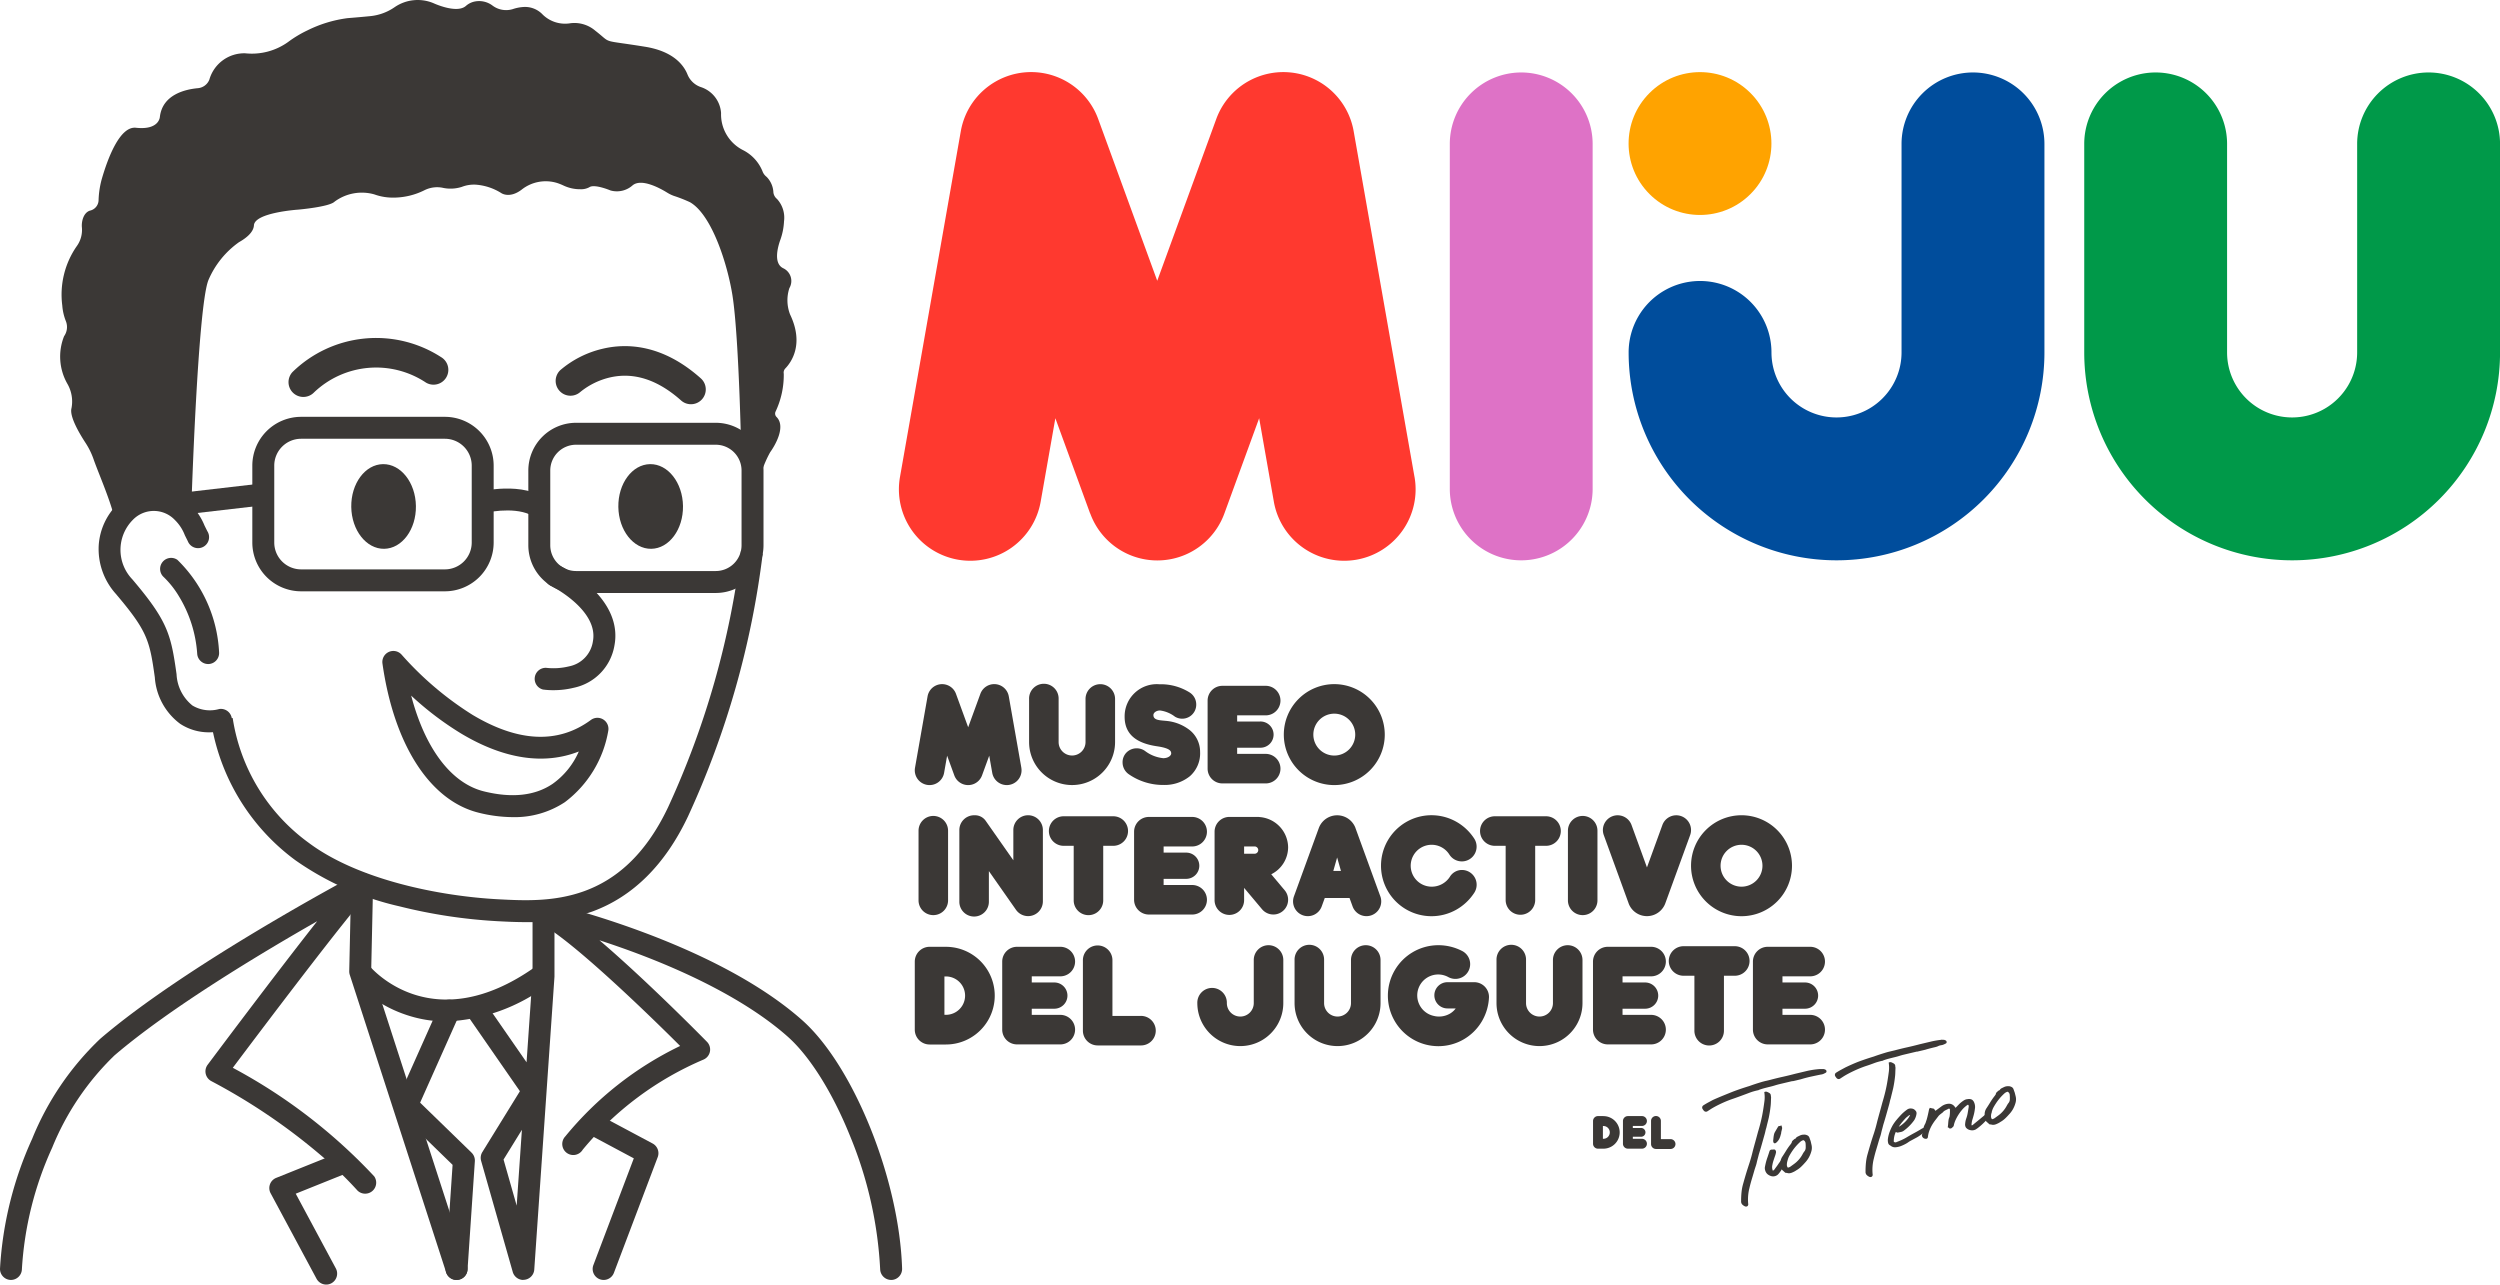 <svg xmlns="http://www.w3.org/2000/svg" width="226.795" height="116.533" viewBox="0 0 226.795 116.533"><defs><style>.a{fill:#de72c6;}.b{fill:#ff392f;}.c{fill:#ffa300;}.d{fill:#009949;}.e{fill:#004d9c;}.f{fill:#3b3836;}</style></defs><g transform="translate(-73.631 -4405.419)"><g transform="translate(155.181 4409.278)"><path class="a" d="M337.579,556.79a6.486,6.486,0,0,0-6.479,6.479v31.3a6.479,6.479,0,0,0,12.958,0v-31.3A6.486,6.486,0,0,0,337.579,556.79Z" transform="translate(-281.127 -554.075)"/><path class="b" d="M308.664,593.437l-5.515-31.34a6.477,6.477,0,0,0-12.467-1.088l-5.351,14.664-5.352-14.664a6.476,6.476,0,0,0-12.466,1.088L262,593.437a6.479,6.479,0,1,0,12.761,2.25l1.328-7.545,3.152,8.636.01,0a6.475,6.475,0,0,0,12.173,0l3.153-8.636,1.328,7.545a6.479,6.479,0,1,0,12.761-2.25Z" transform="translate(-261.899 -554.061)"/><circle class="c" cx="6.479" cy="6.479" r="6.479" transform="translate(63.508 9.163) rotate(-45)"/><path class="d" d="M442.035,556.79a6.486,6.486,0,0,0-6.479,6.479v18.917a5.9,5.9,0,1,1-11.8,0V563.269a6.479,6.479,0,1,0-12.958,0v18.917a18.86,18.86,0,1,0,37.721,0V563.269A6.486,6.486,0,0,0,442.035,556.79Z" transform="translate(-303.27 -554.075)"/><path class="e" d="M384.8,556.79a6.486,6.486,0,0,0-6.479,6.479v18.917a5.9,5.9,0,1,1-11.8,0,6.479,6.479,0,0,0-12.958,0,18.86,18.86,0,1,0,37.721,0V563.269A6.486,6.486,0,0,0,384.8,556.79Z" transform="translate(-287.367 -554.075)"/></g><path class="f" d="M273.557,641.214l-1.14-6.479a1.339,1.339,0,0,0-2.578-.225l-1.106,3.032-1.106-3.032a1.339,1.339,0,0,0-2.577.225l-1.14,6.479a1.339,1.339,0,0,0,2.638.466l.275-1.561.651,1.786h0a1.339,1.339,0,0,0,2.517,0l.652-1.786.274,1.561a1.339,1.339,0,0,0,2.638-.466Z" transform="translate(-107.271 3833.854)"/><path class="f" d="M297.025,639.782v-.022a2.514,2.514,0,0,0-.924-1.943,4.043,4.043,0,0,0-1.989-.833c-.657-.081-1.322-.03-1.322-.545,0-.215.266-.417.6-.417a2.819,2.819,0,0,1,1.355.563,1.273,1.273,0,0,0,1.93-1.122,1.284,1.284,0,0,0-.617-1.086,4.923,4.923,0,0,0-2.73-.733,2.916,2.916,0,0,0-3.149,2.926v.023c0,1.75,1.3,2.438,2.944,2.678,1.222.178,1.281.455,1.281.662,0,.123-.183.4-.7.419a3.272,3.272,0,0,1-1.683-.663,1.307,1.307,0,0,0-1.671.146,1.242,1.242,0,0,0-.357.915,1.3,1.3,0,0,0,.534,1.035,5.442,5.442,0,0,0,3.131.994h.087a3.632,3.632,0,0,0,2.347-.789A2.751,2.751,0,0,0,297.025,639.782Z" transform="translate(-114.524 3833.85)"/><path class="f" d="M290.242,672.861h-2.554v-5.015a1.34,1.34,0,1,0-2.679,0V674.2a1.341,1.341,0,0,0,1.34,1.34h3.893a1.34,1.34,0,1,0,0-2.679Z" transform="translate(-113.139 3824.719)"/><path class="f" d="M286.6,650.229h-4.575a1.34,1.34,0,0,0,0,2.679h.948v4.952a1.339,1.339,0,1,0,2.678,0v-4.952h.948a1.34,1.34,0,0,0,0-2.679Z" transform="translate(-111.938 3829.241)"/><path class="f" d="M340.865,650.229h-4.575a1.34,1.34,0,1,0,0,2.679h.947v4.952a1.34,1.34,0,0,0,2.679,0v-4.952h.948a1.34,1.34,0,1,0,0-2.679Z" transform="translate(-127.016 3829.241)"/><path class="f" d="M319.326,657.457l-2.257-6.2,0-.006a1.775,1.775,0,0,0-3.32,0l-2.259,6.206a1.339,1.339,0,1,0,2.517.916l.278-.764h2.247l.278.764a1.339,1.339,0,1,0,2.517-.916Zm-4.266-2.305.347-1.221.347,1.221Z" transform="translate(-120.474 3829.276)"/><path class="f" d="M357.445,650.185a1.341,1.341,0,0,0-1.717.8l-1.4,3.85-1.4-3.85a1.339,1.339,0,1,0-2.517.916l2.257,6.2,0,.005a1.774,1.774,0,0,0,3.319,0l2.26-6.206A1.341,1.341,0,0,0,357.445,650.185Z" transform="translate(-131.288 3829.276)"/><path class="f" d="M365.984,650.1a4.579,4.579,0,1,0,4.579,4.579A4.584,4.584,0,0,0,365.984,650.1Zm1.9,4.579a1.9,1.9,0,1,1-1.9-1.9A1.9,1.9,0,0,1,367.884,654.678Z" transform="translate(-134.366 3829.277)"/><path class="f" d="M314.827,633.628a4.579,4.579,0,1,0,4.579,4.579A4.585,4.585,0,0,0,314.827,633.628Zm1.9,4.579a1.9,1.9,0,1,1-1.9-1.9A1.9,1.9,0,0,1,316.727,638.207Z" transform="translate(-120.152 3833.854)"/><path class="f" d="M329.807,655.064a1.285,1.285,0,0,0-1.1.627,1.949,1.949,0,0,1-1.643.888,1.9,1.9,0,1,1,1.6-2.918,1.34,1.34,0,1,0,2.268-1.428,4.672,4.672,0,0,0-1.631-1.541,4.58,4.58,0,1,0,0,7.972,4.694,4.694,0,0,0,1.633-1.545,1.339,1.339,0,0,0-1.132-2.055Z" transform="translate(-123.552 3829.277)"/><path class="f" d="M284.709,633.634a1.341,1.341,0,0,0-1.34,1.34v3.911a1.22,1.22,0,0,1-2.441,0v-3.911a1.34,1.34,0,1,0-2.679,0v3.911a3.9,3.9,0,0,0,7.8,0v-3.911A1.341,1.341,0,0,0,284.709,633.634Z" transform="translate(-111.261 3833.852)"/><path class="f" d="M266.711,666.625h-1.478a1.346,1.346,0,0,0-1.345,1.344v6.174a1.346,1.346,0,0,0,1.345,1.345h1.478a4.431,4.431,0,0,0,0-8.862Zm-.134,2.689h.134a1.741,1.741,0,1,1,0,3.482h-.134Z" transform="translate(-107.27 3824.686)"/><path class="f" d="M280.107,672.8h-2.554v-.557h2.082a1.19,1.19,0,0,0,0-2.379h-2.082v-.558h2.554a1.34,1.34,0,1,0,0-2.679h-3.894a1.341,1.341,0,0,0-1.34,1.34h0v6.174a1.342,1.342,0,0,0,1.34,1.34h3.894a1.34,1.34,0,1,0,0-2.679Z" transform="translate(-110.323 3824.684)"/><path class="f" d="M296.672,656.484h-2.554v-.557H296.2a1.19,1.19,0,0,0,0-2.379h-2.082v-.558h2.554a1.34,1.34,0,1,0,0-2.679h-3.894a1.341,1.341,0,0,0-1.339,1.34h0v6.174a1.341,1.341,0,0,0,1.339,1.34h3.894a1.34,1.34,0,1,0,0-2.679Z" transform="translate(-114.926 3829.219)"/><path class="f" d="M305.908,640.013h-2.553v-.557h2.081a1.19,1.19,0,1,0,0-2.379h-2.081v-.558h2.553a1.34,1.34,0,1,0,0-2.679h-3.893a1.341,1.341,0,0,0-1.34,1.34h0v6.174a1.341,1.341,0,0,0,1.34,1.34h3.893a1.34,1.34,0,1,0,0-2.679Z" transform="translate(-117.492 3833.795)"/><path class="f" d="M265.7,650.185a1.341,1.341,0,0,0-1.34,1.34v6.355a1.34,1.34,0,0,0,2.679,0v-6.355A1.341,1.341,0,0,0,265.7,650.185Z" transform="translate(-107.401 3829.254)"/><path class="f" d="M347.279,650.185a1.341,1.341,0,0,0-1.34,1.34v6.355a1.34,1.34,0,0,0,2.679,0v-6.355A1.341,1.341,0,0,0,347.279,650.185Z" transform="translate(-130.069 3829.254)"/><path class="f" d="M275.724,650.1a1.341,1.341,0,0,0-1.34,1.34v2.746l-2.507-3.578a1.183,1.183,0,0,0-1-.506h-.051a1.341,1.341,0,0,0-1.34,1.34v6.471a1.34,1.34,0,1,0,2.679,0v-2.746l2.46,3.512.007.009a1.34,1.34,0,0,0,2.432-.775v-6.471A1.341,1.341,0,0,0,275.724,650.1Z" transform="translate(-108.825 3829.276)"/><path class="f" d="M364.576,666.55H360a1.34,1.34,0,1,0,0,2.679h.948v4.952a1.34,1.34,0,1,0,2.679,0v-4.952h.947a1.34,1.34,0,1,0,0-2.679Z" transform="translate(-133.604 3824.707)"/><path class="f" d="M343.426,666.425a1.341,1.341,0,0,0-1.34,1.34v3.912a1.22,1.22,0,0,1-2.441,0v-3.912a1.34,1.34,0,1,0-2.679,0v3.912a3.9,3.9,0,0,0,7.8,0v-3.912A1.341,1.341,0,0,0,343.426,666.425Z" transform="translate(-127.575 3824.741)"/><path class="f" d="M318.057,666.425a1.341,1.341,0,0,0-1.34,1.34v3.912a1.22,1.22,0,0,1-2.44,0v-3.912a1.34,1.34,0,1,0-2.679,0v3.912a3.9,3.9,0,0,0,7.8,0v-3.912A1.341,1.341,0,0,0,318.057,666.425Z" transform="translate(-120.527 3824.741)"/><path class="f" d="M305.843,666.425a1.341,1.341,0,0,0-1.34,1.34v3.912a1.22,1.22,0,0,1-2.441,0,1.34,1.34,0,1,0-2.679,0,3.9,3.9,0,0,0,7.8,0v-3.912A1.341,1.341,0,0,0,305.843,666.425Z" transform="translate(-117.133 3824.741)"/><path class="f" d="M354.322,672.8h-2.554v-.557h2.082a1.19,1.19,0,0,0,0-2.379h-2.082v-.558h2.554a1.34,1.34,0,1,0,0-2.679h-3.894a1.341,1.341,0,0,0-1.34,1.34h0v6.174a1.342,1.342,0,0,0,1.34,1.34h3.894a1.34,1.34,0,1,0,0-2.679Z" transform="translate(-130.944 3824.684)"/><path class="f" d="M374.412,672.8h-2.554v-.557h2.081a1.19,1.19,0,0,0,0-2.379h-2.081v-.558h2.554a1.34,1.34,0,0,0,0-2.679h-3.893a1.341,1.341,0,0,0-1.34,1.34h0v6.174a1.341,1.341,0,0,0,1.34,1.34h3.893a1.34,1.34,0,0,0,0-2.679Z" transform="translate(-136.526 3824.684)"/><path class="f" d="M332.319,670.449h0a1.337,1.337,0,0,0-1.2-.669h-2.386a1.19,1.19,0,0,0,0,2.38h.749a1.792,1.792,0,0,1-.542.482,1.983,1.983,0,0,1-1.479.189,1.9,1.9,0,1,1,1.341-3.518,1.34,1.34,0,1,0,1.25-2.37,4.681,4.681,0,0,0-2.183-.519,4.58,4.58,0,1,0,3.987,6.9,4.69,4.69,0,0,0,.642-2.154A1.331,1.331,0,0,0,332.319,670.449Z" transform="translate(-123.79 3824.742)"/><path class="f" d="M306.691,655.512a2.75,2.75,0,0,0,1.531-2.445,2.791,2.791,0,0,0-2.56-2.743,1.343,1.343,0,0,0-.2-.014H302.89a1.341,1.341,0,0,0-1.34,1.339h0v6.174a1.34,1.34,0,1,0,2.679,0v-1.077l1.627,1.938a1.339,1.339,0,1,0,2.052-1.722Zm-1.511-1.862h-.951v-.663h.951a.331.331,0,1,1,0,.663Z" transform="translate(-117.735 3829.219)"/><g transform="translate(218.147 4506.64)"><path class="f" d="M358.126,689.969h-.851V688.3a.447.447,0,0,0-.893,0v2.117a.448.448,0,0,0,.447.447h1.3a.447.447,0,1,0,0-.893Z" transform="translate(-351.118 -687.852)"/><path class="f" d="M350.033,687.891h-.492a.449.449,0,0,0-.448.448V690.4a.449.449,0,0,0,.448.448h.492a1.477,1.477,0,0,0,0-2.954Zm-.045.9h.045a.58.58,0,0,1,0,1.16h-.045Z" transform="translate(-349.092 -687.863)"/><path class="f" d="M354.6,689.95h-.851v-.186h.693a.4.4,0,1,0,0-.793h-.693v-.186h.851a.447.447,0,0,0,0-.893h-1.3a.448.448,0,0,0-.447.447h0V690.4a.447.447,0,0,0,.447.446h1.3a.447.447,0,0,0,0-.893Z" transform="translate(-350.138 -687.863)"/></g><path class="f" d="M371,683.071l-1.173.278q-.211.051-.418.116t-.417.115q-.257.061-.525.132t-.518.162a.142.142,0,0,1-.056.03,4.98,4.98,0,0,0-.8.228c-.257.1-1.273.477-1.54.562q-.426.148-.842.334t-.825.41c-.1.056-.2.114-.292.173l-.29.188a.248.248,0,0,1-.341-.031.975.975,0,0,1-.118-.162.235.235,0,0,1,.079-.337c.129-.083.263-.163.4-.239l.422-.227c.38-.185,1.522-.644,1.919-.8q.7-.261,1.428-.482.248-.091.507-.176c.171-.057.342-.11.51-.161.138-.043.282-.082.433-.118l.451-.107q.569-.151,1.127-.275t1.127-.275l1.031-.245a7.539,7.539,0,0,1,1.049-.169,2.247,2.247,0,0,1,.251-.012l.256,0a.835.835,0,0,1,.157.058.171.171,0,0,1,.092.153.142.142,0,0,1-.1.136,1.7,1.7,0,0,1-.2.1.764.764,0,0,1-.211.05q-.455.092-.908.191c-.3.066-.607.147-.912.24l-.752.178Zm-2.559,1a.3.3,0,0,1,.25-.02,1.524,1.524,0,0,1,.2.1.274.274,0,0,1,.143.269.545.545,0,0,1,.021.154c-.007.15-.012.295-.017.433a4.017,4.017,0,0,1-.035.422c-.033.3-.085.624-.154.958q-.055.236-.113.464t-.113.464a2.555,2.555,0,0,0-.077.28c-.02.095-.044.194-.073.3q-.129.46-.259.92t-.274.923c-.027.112-.056.225-.087.339s-.06.226-.087.338a2.61,2.61,0,0,1-.092.348q-.056.165-.111.336-.121.427-.246.838c-.083.274-.16.557-.227.849a4.176,4.176,0,0,0-.111,1.409.225.225,0,0,1-.066.222.228.228,0,0,1-.225.022.8.8,0,0,1-.256-.178.409.409,0,0,1-.094-.3,7.523,7.523,0,0,1,.038-.812,4.355,4.355,0,0,1,.155-.792c.091-.329.184-.65.279-.964s.2-.627.3-.938q.082-.258.155-.521t.136-.533q.118-.441.234-.858t.233-.858q.153-.5.272-1t.2-1.017q.065-.4.115-.79a2.833,2.833,0,0,0-.017-.807" transform="translate(-134.756 3820.419)"/><path class="f" d="M372.611,691.993a.5.5,0,0,1,.01.212.742.742,0,0,1-.06.181l-.279.535a2.757,2.757,0,0,1-.334.5.643.643,0,0,1-.689.243.949.949,0,0,1-.345-.18.705.705,0,0,1-.207-.34.636.636,0,0,1-.022-.329c.021-.111.045-.222.072-.335a5.084,5.084,0,0,1,.16-.531q.1-.295.175-.534a.214.214,0,0,1,.25-.155.386.386,0,0,1,.069-.008.325.325,0,0,0,.069-.009.239.239,0,0,0,.1.009.283.283,0,0,1,.1.3,1.918,1.918,0,0,1-.092.316q-.066.191-.13.389a2.641,2.641,0,0,0-.1.4.819.819,0,0,0,.043.514.373.373,0,0,0,.136-.1q.107-.152.21-.288t.195-.284l.144-.193.145-.194a.3.3,0,0,1,.128-.062.335.335,0,0,1,.119-.036,1.176,1.176,0,0,0,.137-.025m-.438-2.933a2.01,2.01,0,0,1,.066.22c.018.077-.1.4-.084.482-.026.09-.049.176-.072.258a1.5,1.5,0,0,1-.094.25,1.117,1.117,0,0,1-.258.338q-.155.137-.238.046c-.038-.014-.06-.083-.066-.205.01-.1.02-.183.027-.26s.02-.162.038-.256a.84.84,0,0,1,.088-.252c.041-.074.227-.388.275-.47s.106-.11.174-.084c.022-.012.046-.023.072-.034a.588.588,0,0,0,.071-.033" transform="translate(-136.941 3818.452)"/><path class="f" d="M375.451,691.135a1.137,1.137,0,0,1-.014.607,2.547,2.547,0,0,1-.232.563,2.438,2.438,0,0,1-.363.484,5.123,5.123,0,0,1-.357.37,2.205,2.205,0,0,1-.42.306,1.389,1.389,0,0,1-.146.09,1.8,1.8,0,0,1-.164.079.891.891,0,0,1-.251.083.537.537,0,0,1-.275-.022l-.146-.013-.241-.212a.6.6,0,0,1-.195-.352,2.733,2.733,0,0,1-.006-.427,1.026,1.026,0,0,1,.137-.43q.2-.3.382-.6a5.7,5.7,0,0,1,.405-.573c.015-.025.033-.05.053-.077a.188.188,0,0,0,.039-.072.305.305,0,0,1,.092-.181c.048-.043.1-.087.152-.131a.148.148,0,0,1,.064-.031.1.1,0,0,0,.061-.046.369.369,0,0,1,.149-.139q.093-.046.206-.1a.81.81,0,0,1,.376-.09.586.586,0,0,1,.3.056.367.367,0,0,1,.218.251l.1.278Zm-.534-.112a.429.429,0,0,0-.049-.171.333.333,0,0,0-.15-.131.7.7,0,0,0-.321.187,4.685,4.685,0,0,0-.536.588,5.372,5.372,0,0,0-.435.676,1.663,1.663,0,0,0-.11.272c-.03.1-.056.191-.077.28a1.558,1.558,0,0,0-.022.244.392.392,0,0,0,.091.248.65.65,0,0,0,.218-.084l.326-.236a2.609,2.609,0,0,0,.822-.958l.046-.074.046-.074a.557.557,0,0,0,.16-.364,3.6,3.6,0,0,0-.008-.4" transform="translate(-137.486 3818.13)"/><path class="f" d="M386.919,679.369l-1.174.278c-.14.033-.279.072-.417.116s-.277.082-.418.115q-.256.061-.524.132c-.18.048-.352.1-.518.162a.138.138,0,0,1-.057.03,4.972,4.972,0,0,0-.8.228q-.387.147-.786.274-.426.149-.842.335t-.825.41c-.1.056-.2.114-.292.173l-.29.188a.248.248,0,0,1-.341-.03,1.038,1.038,0,0,1-.118-.163.234.234,0,0,1,.079-.336c.129-.084.264-.163.4-.239l.422-.227q.57-.278,1.166-.515.7-.261,1.428-.482.248-.091.506-.175t.511-.161q.207-.065.433-.118l.451-.107q.569-.151,1.127-.275t1.127-.275l1.03-.245a7.54,7.54,0,0,1,1.049-.169c.082-.009-.22.007-.135.008l.256,0a.844.844,0,0,1,.157.058.171.171,0,0,1,.092.153.142.142,0,0,1-.1.136,1.572,1.572,0,0,1-.2.095.762.762,0,0,1-.211.051c-.3.061-.22.1-.522.171s-.607.147-.913.24l-.752.178Zm-2.559,1a.3.3,0,0,1,.25-.02,1.524,1.524,0,0,1,.2.1.274.274,0,0,1,.143.268.583.583,0,0,1,.021.154q-.011.225-.017.433a4.025,4.025,0,0,1-.035.422q-.051.457-.154.958-.056.236-.113.464t-.113.464a2.527,2.527,0,0,0-.077.28c-.02.095-.044.194-.073.3l-.258.919q-.13.46-.274.924c-.027.112-.056.225-.087.338s-.061.227-.087.339a2.713,2.713,0,0,1-.092.347c-.038.11-.074.222-.111.336q-.121.427-.246.837t-.228.849a4.172,4.172,0,0,0-.11,1.409.226.226,0,0,1-.066.223.229.229,0,0,1-.225.022.8.8,0,0,1-.257-.178.415.415,0,0,1-.094-.3,7.521,7.521,0,0,1,.038-.812,4.414,4.414,0,0,1,.154-.792q.138-.494.28-.965t.3-.937q.082-.258.155-.521c.048-.176.094-.353.136-.533q.118-.441.234-.858t.233-.858q.152-.5.271-1t.2-1.018c.043-.265.082-.528.115-.79a2.832,2.832,0,0,0-.017-.807" transform="translate(-139.388 3821.445)"/><path class="f" d="M386.842,689.08a2.042,2.042,0,0,0-.176.868.206.206,0,0,0,.262.033c.156-.058.308-.121.456-.188a4.461,4.461,0,0,0,.446-.233q.347-.209.693-.395t.693-.4a.579.579,0,0,1,.316-.074.521.521,0,0,1,.021.154.308.308,0,0,1-.074.192.633.633,0,0,1-.152.131c-.088.074-.178.143-.269.206s-.183.124-.276.177l-.289.156-.289.156a1.9,1.9,0,0,0-.229.141,1.793,1.793,0,0,1-.228.142,3.777,3.777,0,0,1-.43.2,1.769,1.769,0,0,1-.451.107.615.615,0,0,1-.456-.115.326.326,0,0,1-.057-.042.12.12,0,0,0-.054-.027.334.334,0,0,1-.147-.22,1.075,1.075,0,0,1-.014-.394,3.006,3.006,0,0,1,.168-.635,4.178,4.178,0,0,1,.275-.582,3.851,3.851,0,0,1,.322-.45q.173-.208.363-.412a3.834,3.834,0,0,1,.618-.544.537.537,0,0,1,.4-.087.493.493,0,0,1,.355.194.292.292,0,0,1,.081.139.413.413,0,0,1,.006.158,1.543,1.543,0,0,1-.2.556,4.172,4.172,0,0,1-.976.979.63.63,0,0,1-.247.1c-.091.017-.177.035-.257.053a.132.132,0,0,1-.09-.011.617.617,0,0,0-.112-.037m.269-.477a1.642,1.642,0,0,0,.276-.177,3.4,3.4,0,0,0,.3-.261,2.587,2.587,0,0,0,.269-.31,1.858,1.858,0,0,0,.193-.324.328.328,0,0,0-.116.043c-.053.045-.109.09-.167.135a1.4,1.4,0,0,0-.163.15c-.1.109-.2.226-.306.35a3.6,3.6,0,0,0-.28.393" transform="translate(-141.235 3819.04)"/><path class="f" d="M392.75,688.333c.021-.133.035-.252.042-.36s.017-.216.034-.326a.948.948,0,0,1,.061-.213.621.621,0,0,0,.045-.209c.011-.087.017-.171.02-.251s0-.162,0-.248a.1.1,0,0,0-.046-.092c-.031-.02-.069-.013-.115.019l-.256.125a.671.671,0,0,0-.227.181.091.091,0,0,1-.053.044.09.09,0,0,0-.053.044c-.046.032-.09.066-.134.1s-.088.076-.131.118c-.1.129-.194.256-.292.379a4.291,4.291,0,0,0-.273.391,3.337,3.337,0,0,0-.269.541,2.391,2.391,0,0,0-.146.591.3.3,0,0,0-.01.058.112.112,0,0,1-.014.043.173.173,0,0,1-.091.085.366.366,0,0,1-.389-.163.327.327,0,0,1-.043-.117.027.027,0,0,1,0-.024.034.034,0,0,0,0-.025,3.6,3.6,0,0,0,.107-.486,1.576,1.576,0,0,1,.156-.482.837.837,0,0,0,.089-.2c.02-.069.044-.138.07-.207q.07-.239.124-.482c.036-.162.071-.326.105-.494a.714.714,0,0,0,.066-.126,1.515,1.515,0,0,0,.178.045c.061.012.125.026.193.042.029.035.076.1.14.189l.568-.421a1.24,1.24,0,0,1,.6-.221.634.634,0,0,1,.593.288.258.258,0,0,1,.051.083.919.919,0,0,0,.118-.107l.191-.2a2.382,2.382,0,0,1,.2-.182,2.422,2.422,0,0,1,.278-.2.708.708,0,0,1,.333-.1.587.587,0,0,1,.386.051.571.571,0,0,1,.2.271,1.016,1.016,0,0,1,.057.574,3.6,3.6,0,0,1-.1.531q-.067.255-.149.512c-.016.068-.029.137-.038.208a2.175,2.175,0,0,0-.019.219c.047.021.1,0,.147-.051q.185-.155.379-.312t.378-.313l.379-.313a4.54,4.54,0,0,1,.386-.282c.1.009.138.046.122.114a.716.716,0,0,1-.174.407q-.25.282-.514.543a5.552,5.552,0,0,1-.575.494c-.027.017-.053.034-.075.05l-.076.05a.692.692,0,0,1-.479.058.666.666,0,0,1-.4-.23.517.517,0,0,1-.071-.365,1.831,1.831,0,0,1,.088-.434,2.989,2.989,0,0,0,.143-.534q.047-.273.092-.554a.574.574,0,0,0-.021-.154.068.068,0,0,0-.077-.022.273.273,0,0,0-.062.038,2.538,2.538,0,0,0-.45.417,4.113,4.113,0,0,0-.579.908,2.281,2.281,0,0,0-.155.45.334.334,0,0,1-.07.175c-.035.03-.072.062-.112.1a.212.212,0,0,1-.137.056.112.112,0,0,1-.12-.035.193.193,0,0,0-.126-.065" transform="translate(-142.426 3819.368)"/><path class="f" d="M401.1,685.052a1.136,1.136,0,0,1-.015.607,2.511,2.511,0,0,1-.231.563,2.442,2.442,0,0,1-.363.484,5.129,5.129,0,0,1-.357.37,2.2,2.2,0,0,1-.42.306,1.469,1.469,0,0,1-.146.09,1.8,1.8,0,0,1-.164.079.889.889,0,0,1-.251.083.544.544,0,0,1-.275-.022l-.147-.013-.241-.212a.6.6,0,0,1-.194-.352,2.732,2.732,0,0,1-.006-.427,1,1,0,0,1,.136-.43q.2-.3.382-.6a5.577,5.577,0,0,1,.4-.573c.015-.025.033-.05.053-.077a.185.185,0,0,0,.038-.072.31.31,0,0,1,.092-.181c.048-.043.1-.087.152-.131a.157.157,0,0,1,.064-.032.1.1,0,0,0,.061-.046.369.369,0,0,1,.149-.139c.062-.03.13-.065.206-.1a.808.808,0,0,1,.376-.09.59.59,0,0,1,.3.056.367.367,0,0,1,.218.251l.1.278Zm-.535-.112a.415.415,0,0,0-.048-.171.329.329,0,0,0-.15-.131.7.7,0,0,0-.321.187,4.629,4.629,0,0,0-.536.588,5.463,5.463,0,0,0-.436.676,1.667,1.667,0,0,0-.11.272c-.03.1-.056.191-.077.28a1.474,1.474,0,0,0-.022.244.392.392,0,0,0,.091.249.652.652,0,0,0,.218-.084l.326-.236a2.615,2.615,0,0,0,.822-.958l.045-.074.046-.074a.561.561,0,0,0,.16-.364,3.439,3.439,0,0,0-.009-.4" transform="translate(-144.613 3819.82)"/><g transform="translate(73.631 4405.419)"><g transform="translate(14.457 50.552)"><path class="f" d="M173.416,627.376a1,1,0,0,1-.991-.92,11.5,11.5,0,0,0-1.669-5.244,8.374,8.374,0,0,0-1.419-1.774,1,1,0,0,1,1.29-1.515,12.579,12.579,0,0,1,3.782,8.382,1,1,0,0,1-.916,1.068Z" transform="translate(-168.991 -617.687)"/></g><g transform="translate(56.04 42.064)"><ellipse class="f" cx="2.933" cy="3.841" rx="2.933" ry="3.841" transform="translate(0 0.083) rotate(-0.815)"/></g><g transform="translate(19.145 49.981)"><path class="f" d="M203.986,650.569c-.9,0-1.748-.044-2.5-.083a47.213,47.213,0,0,1-8.919-1.351,26.706,26.706,0,0,1-9.421-4.171,19.368,19.368,0,0,1-7.665-12.595l1.964-.321a17.18,17.18,0,0,0,6.893,11.322c4.479,3.353,11.848,4.848,17.251,5.129,4.433.23,11.132.578,15.365-8.373a78.156,78.156,0,0,0,6.6-23.229l1.975.244a80.212,80.212,0,0,1-6.777,23.836c-2.072,4.382-5,7.288-8.7,8.638A17.551,17.551,0,0,1,203.986,650.569Z" transform="translate(-175.482 -616.897)"/></g><g transform="translate(5.468)"><path class="f" d="M168.444,593.443s.57-17.946,1.54-20.348a8.111,8.111,0,0,1,2.774-3.441c.613-.344,1.315-.877,1.354-1.527.071-1.166,4.029-1.426,4.029-1.426s2.793-.244,3.281-.717a4.15,4.15,0,0,1,3.608-.666,4.949,4.949,0,0,0,1.848.292l.063,0a6.316,6.316,0,0,0,2.6-.648,2.578,2.578,0,0,1,1.655-.25,3.349,3.349,0,0,0,1.777-.074,3.059,3.059,0,0,1,1.278-.2,5.032,5.032,0,0,1,2.282.752s.742.55,1.864-.3a3.52,3.52,0,0,1,3.237-.6,5.316,5.316,0,0,1,.533.212,3.505,3.505,0,0,0,1.579.35,1.568,1.568,0,0,0,.791-.18c.461-.327,1.927.292,1.927.292a2.142,2.142,0,0,0,2-.465c.807-.664,2.493.263,3.135.66a3.357,3.357,0,0,0,.6.293,13.02,13.02,0,0,1,1.467.575c2,1.14,3.42,5.678,3.859,8.47.618,3.927.815,15.139.815,15.139l1.423,2.678a10.077,10.077,0,0,1,1.179-3.6c.443-.616,1.452-2.32.582-3.2a.43.43,0,0,1-.1-.468,7.8,7.8,0,0,0,.754-3.453.544.544,0,0,1,.14-.483c.531-.549,1.729-2.192.432-4.9a3.546,3.546,0,0,1-.063-2.387,1.276,1.276,0,0,0-.55-1.8c-.9-.425-.522-1.87-.277-2.563a5.758,5.758,0,0,0,.341-1.7,2.509,2.509,0,0,0-.637-2.026.9.9,0,0,1-.327-.587,2.133,2.133,0,0,0-.619-1.42,1.122,1.122,0,0,1-.374-.514,3.713,3.713,0,0,0-1.784-1.92,3.632,3.632,0,0,1-1.97-3.351,2.661,2.661,0,0,0-1.8-2.346,2,2,0,0,1-1.241-1.144c-.354-.885-1.306-2.116-3.86-2.528-4.146-.669-2.916-.221-4.507-1.451a2.905,2.905,0,0,0-2.262-.679,2.9,2.9,0,0,1-2.5-.775l-.036-.037a2.2,2.2,0,0,0-1.642-.667,3.711,3.711,0,0,0-1.043.195,2.055,2.055,0,0,1-1.865-.336,2.022,2.022,0,0,0-1.722-.32,1.738,1.738,0,0,0-.669.367c-.835.74-2.946-.249-2.946-.249a3.7,3.7,0,0,0-3.534.373,4.692,4.692,0,0,1-2.16.8c-.548.055-1.251.119-2.094.186a11.493,11.493,0,0,0-3.653,1.114,10.431,10.431,0,0,0-1.746,1.051,5.635,5.635,0,0,1-3.876,1.025,3.292,3.292,0,0,0-3.266,2.389,1.232,1.232,0,0,1-1.027.773c-1.159.105-3.22.578-3.461,2.6,0,0-.041,1.224-2.171.992-1.481-.161-2.579,2.84-3.11,4.685a8.173,8.173,0,0,0-.281,1.9.991.991,0,0,1-.784.933c-.563.182-.765.921-.733,1.472a2.52,2.52,0,0,1-.476,1.772,7.7,7.7,0,0,0-1.3,5.356,4.836,4.836,0,0,0,.341,1.462,1.446,1.446,0,0,1-.177,1.332,4.976,4.976,0,0,0,.295,4.307,3.22,3.22,0,0,1,.381,2.208c-.214.737.7,2.283,1.262,3.147a6.8,6.8,0,0,1,.743,1.511c.539,1.556,2.192,5.167,2.052,6.676C161.628,596.039,162.588,593.443,168.444,593.443Z" transform="translate(-156.544 -547.685)"/></g><g transform="translate(26.174 30.66)"><path class="f" d="M186.515,595.491a1.343,1.343,0,0,1-.932-2.265,10.861,10.861,0,0,1,13.468-1.35,1.344,1.344,0,1,1-1.361,2.318,8.163,8.163,0,0,0-10.161.888A1.344,1.344,0,0,1,186.515,595.491Z" transform="translate(-185.216 -590.142)"/></g><g transform="translate(50.391 31.401)"><path class="f" d="M231.059,596.439a1.337,1.337,0,0,1-.914-.342c-2.1-1.87-4.249-2.577-6.4-2.1A6.673,6.673,0,0,0,221,595.331a1.344,1.344,0,0,1-1.814-1.983,9.114,9.114,0,0,1,3.829-1.939c2.127-.51,5.4-.459,8.921,2.683a1.344,1.344,0,0,1-.877,2.347Z" transform="translate(-218.75 -591.169)"/></g><g transform="translate(31.811 42.064)"><ellipse class="f" cx="2.933" cy="3.841" rx="2.933" ry="3.841" transform="translate(0 0.083) rotate(-0.815)"/></g><g transform="translate(15.505 43.84)"><rect class="f" width="8.478" height="1.99" transform="matrix(0.993, -0.115, 0.115, 0.993, 0, 0.972)"/></g><g transform="translate(22.89 37.814)"><path class="f" d="M198.137,615.878H185.093a4.43,4.43,0,0,1-4.425-4.425v-6.979a4.43,4.43,0,0,1,4.425-4.425h13.044a4.43,4.43,0,0,1,4.425,4.425v6.979A4.43,4.43,0,0,1,198.137,615.878Zm-13.044-13.839a2.438,2.438,0,0,0-2.435,2.435v6.979a2.438,2.438,0,0,0,2.435,2.435h13.044a2.438,2.438,0,0,0,2.435-2.435v-6.979a2.438,2.438,0,0,0-2.435-2.435Z" transform="translate(-180.668 -600.049)"/></g><g transform="translate(47.929 38.355)"><path class="f" d="M232.347,616.236H219.671a4.334,4.334,0,0,1-4.329-4.329v-6.782a4.333,4.333,0,0,1,4.329-4.328h12.677a4.333,4.333,0,0,1,4.329,4.328v6.782A4.334,4.334,0,0,1,232.347,616.236Zm-12.677-13.449a2.341,2.341,0,0,0-2.338,2.338v6.782a2.341,2.341,0,0,0,2.338,2.338h12.677a2.341,2.341,0,0,0,2.338-2.338v-6.782a2.341,2.341,0,0,0-2.338-2.338Z" transform="translate(-215.342 -600.797)"/></g><g transform="translate(43.375 44.319)"><path class="f" d="M214.258,611.725c-1.316-1.022-3.845-.653-4.708-.424l-.515-1.922c.165-.045,4.075-1.066,6.444.775Z" transform="translate(-209.035 -609.056)"/></g><g transform="translate(48.417 51.297)"><path class="f" d="M217.813,630.034a6.964,6.964,0,0,1-.949-.058,1,1,0,0,1,.294-1.969,5.893,5.893,0,0,0,2.06-.133,2.713,2.713,0,0,0,2.169-2.268c.535-2.827-3.688-4.977-3.731-5a1,1,0,1,1,.874-1.788,12.28,12.28,0,0,1,2.632,1.831c1.776,1.636,2.53,3.477,2.18,5.325a4.717,4.717,0,0,1-3.688,3.84A7.661,7.661,0,0,1,217.813,630.034Z" transform="translate(-216.017 -618.719)"/></g><g transform="translate(34.683 59.037)"><path class="f" d="M208.846,644.53a12.948,12.948,0,0,1-3.1-.4c-4.425-1.092-7.69-6.158-8.737-13.554a1,1,0,0,1,1.727-.8l.046.051a29.362,29.362,0,0,0,6.386,5.415c4.171,2.5,7.792,2.658,10.761.466a1,1,0,0,1,1.576.94,10.249,10.249,0,0,1-3.943,6.522A8.242,8.242,0,0,1,208.846,644.53Zm-9.228-11.023c1.256,4.783,3.622,7.95,6.6,8.686,2.53.625,4.621.4,6.214-.671a7.046,7.046,0,0,0,2.392-2.947c-3.158,1.241-6.8.694-10.683-1.634A28.164,28.164,0,0,1,199.618,633.507Z" transform="translate(-196.999 -629.438)"/></g><g transform="translate(31.997 87.638)"><path class="f" d="M201.782,674.07a11.321,11.321,0,0,1-3.71-.62,11.444,11.444,0,0,1-4.792-3.136l1.532-1.27c.23.274,5.729,6.63,14.982.105l1.147,1.627A16.351,16.351,0,0,1,201.782,674.07Z" transform="translate(-193.28 -669.043)"/></g><g transform="translate(48.31 81.817)"><path class="f" d="M248.4,695.279a1,1,0,0,1-.994-.965,36.426,36.426,0,0,0-2.725-12.076c-1.594-3.962-3.662-7.258-5.675-9.041-3.159-2.8-8.024-5.46-14.067-7.692-1.062-.391-2.073-.738-3-1.04,4.332,3.694,9.454,8.905,9.757,9.214a.995.995,0,0,1-.335,1.618,28.9,28.9,0,0,0-10.935,8.161,1,1,0,1,1-1.584-1.2,30.662,30.662,0,0,1,10.418-8.205c-3.431-3.428-10.229-9.941-12.822-11.174a1,1,0,0,1,.651-1.868c.616.142,15.19,3.566,23.238,10.7,4.67,4.139,8.823,14.465,9.069,22.546a1,1,0,0,1-.964,1.025Z" transform="translate(-215.869 -660.983)"/></g><g transform="translate(53.358 101.281)"><path class="f" d="M224.262,702.768a.995.995,0,0,1-.93-1.348L227,691.737l-3.611-1.93a.995.995,0,1,1,.938-1.755l4.382,2.34a1,1,0,0,1,.461,1.231l-3.975,10.5A.994.994,0,0,1,224.262,702.768Z" transform="translate(-222.86 -687.935)"/></g><g transform="translate(0 79.163)"><path class="f" d="M149.968,694.258h-.034a1,1,0,0,1-.962-1.028,32.885,32.885,0,0,1,2.915-11.771,26,26,0,0,1,6.166-9.069c7.792-6.691,22.7-14.631,23.327-14.966a1,1,0,0,1,1.191,1.561c-2.069,2.2-10.07,12.815-12.481,16.027a49.372,49.372,0,0,1,12.827,9.846,1,1,0,0,1-1.514,1.293,33.992,33.992,0,0,0-3.379-3.248,54.628,54.628,0,0,0-9.888-6.685,1,1,0,0,1-.332-1.475c.322-.431,5.956-7.968,9.941-13.028-5.131,2.926-13.394,7.888-18.4,12.184a24.378,24.378,0,0,0-5.642,8.363,30.865,30.865,0,0,0-2.746,11.033A1,1,0,0,1,149.968,694.258Z" transform="translate(-148.971 -657.307)"/></g><g transform="translate(24.432 104.548)"><path class="f" d="M187.967,704.444a1,1,0,0,1-.878-.525l-4.167-7.759a.995.995,0,0,1,.505-1.394l5.565-2.234a1,1,0,1,1,.742,1.847L185.2,696.2l3.64,6.779a1,1,0,0,1-.406,1.348A.983.983,0,0,1,187.967,704.444Z" transform="translate(-182.804 -692.459)"/></g><g transform="translate(31.682 79.187)"><path class="f" d="M202.58,694.267a1,1,0,0,1-.947-.689l-8.742-26.993a1,1,0,0,1-.048-.329l.174-7.944a1,1,0,0,1,1.99.044l-.17,7.775,8.69,26.833a.995.995,0,0,1-.947,1.3Z" transform="translate(-192.843 -657.34)"/></g><g transform="translate(42.302 81.818)"><path class="f" d="M212.719,695.279a1,1,0,0,1-.956-.723l-2.869-10.077a1,1,0,0,1,.11-.8l3.408-5.521-4.686-6.761a1,1,0,0,1,1.636-1.134l3.653,5.272.543-7.866v-5.7a1,1,0,1,1,1.99,0v5.73c0,.022,0,.045,0,.069l-1.834,26.576a1,1,0,0,1-.994.926Zm-1.791-10.923,1.191,4.182.474-6.88Z" transform="translate(-207.549 -660.983)"/></g><g transform="translate(35.924 90.78)"><path class="f" d="M204.213,698.728l-.068,0a1,1,0,0,1-.926-1.06l.633-9.381-4.833-4.7a1,1,0,0,1-.215-1.119l3.785-8.483a1,1,0,1,1,1.818.811l-3.5,7.849,4.665,4.534a1,1,0,0,1,.3.781l-.664,9.841A1,1,0,0,1,204.213,698.728Z" transform="translate(-198.718 -673.394)"/></g><g transform="translate(8.939 44.354)"><path class="f" d="M171.4,631.186a4.747,4.747,0,0,1-2.645-.771,5.735,5.735,0,0,1-2.3-4.216c-.471-3.365-.672-4.2-3.559-7.6a6.077,6.077,0,0,1-1.528-4.417,5.768,5.768,0,0,1,1.711-3.7,4.587,4.587,0,0,1,6.551-.012,5.592,5.592,0,0,1,1.332,1.953c.077.157.162.329.258.518a1,1,0,1,1-1.775.9c-.1-.2-.188-.376-.268-.539a3.844,3.844,0,0,0-.885-1.36,2.637,2.637,0,0,0-3.83-.031,3.862,3.862,0,0,0-.049,5.394c3.219,3.793,3.508,5,4.014,8.61a3.871,3.871,0,0,0,1.439,2.838,3.079,3.079,0,0,0,2.426.32,1,1,0,0,1,.5,1.927A5.539,5.539,0,0,1,171.4,631.186Z" transform="translate(-161.349 -609.105)"/></g></g></g></svg>